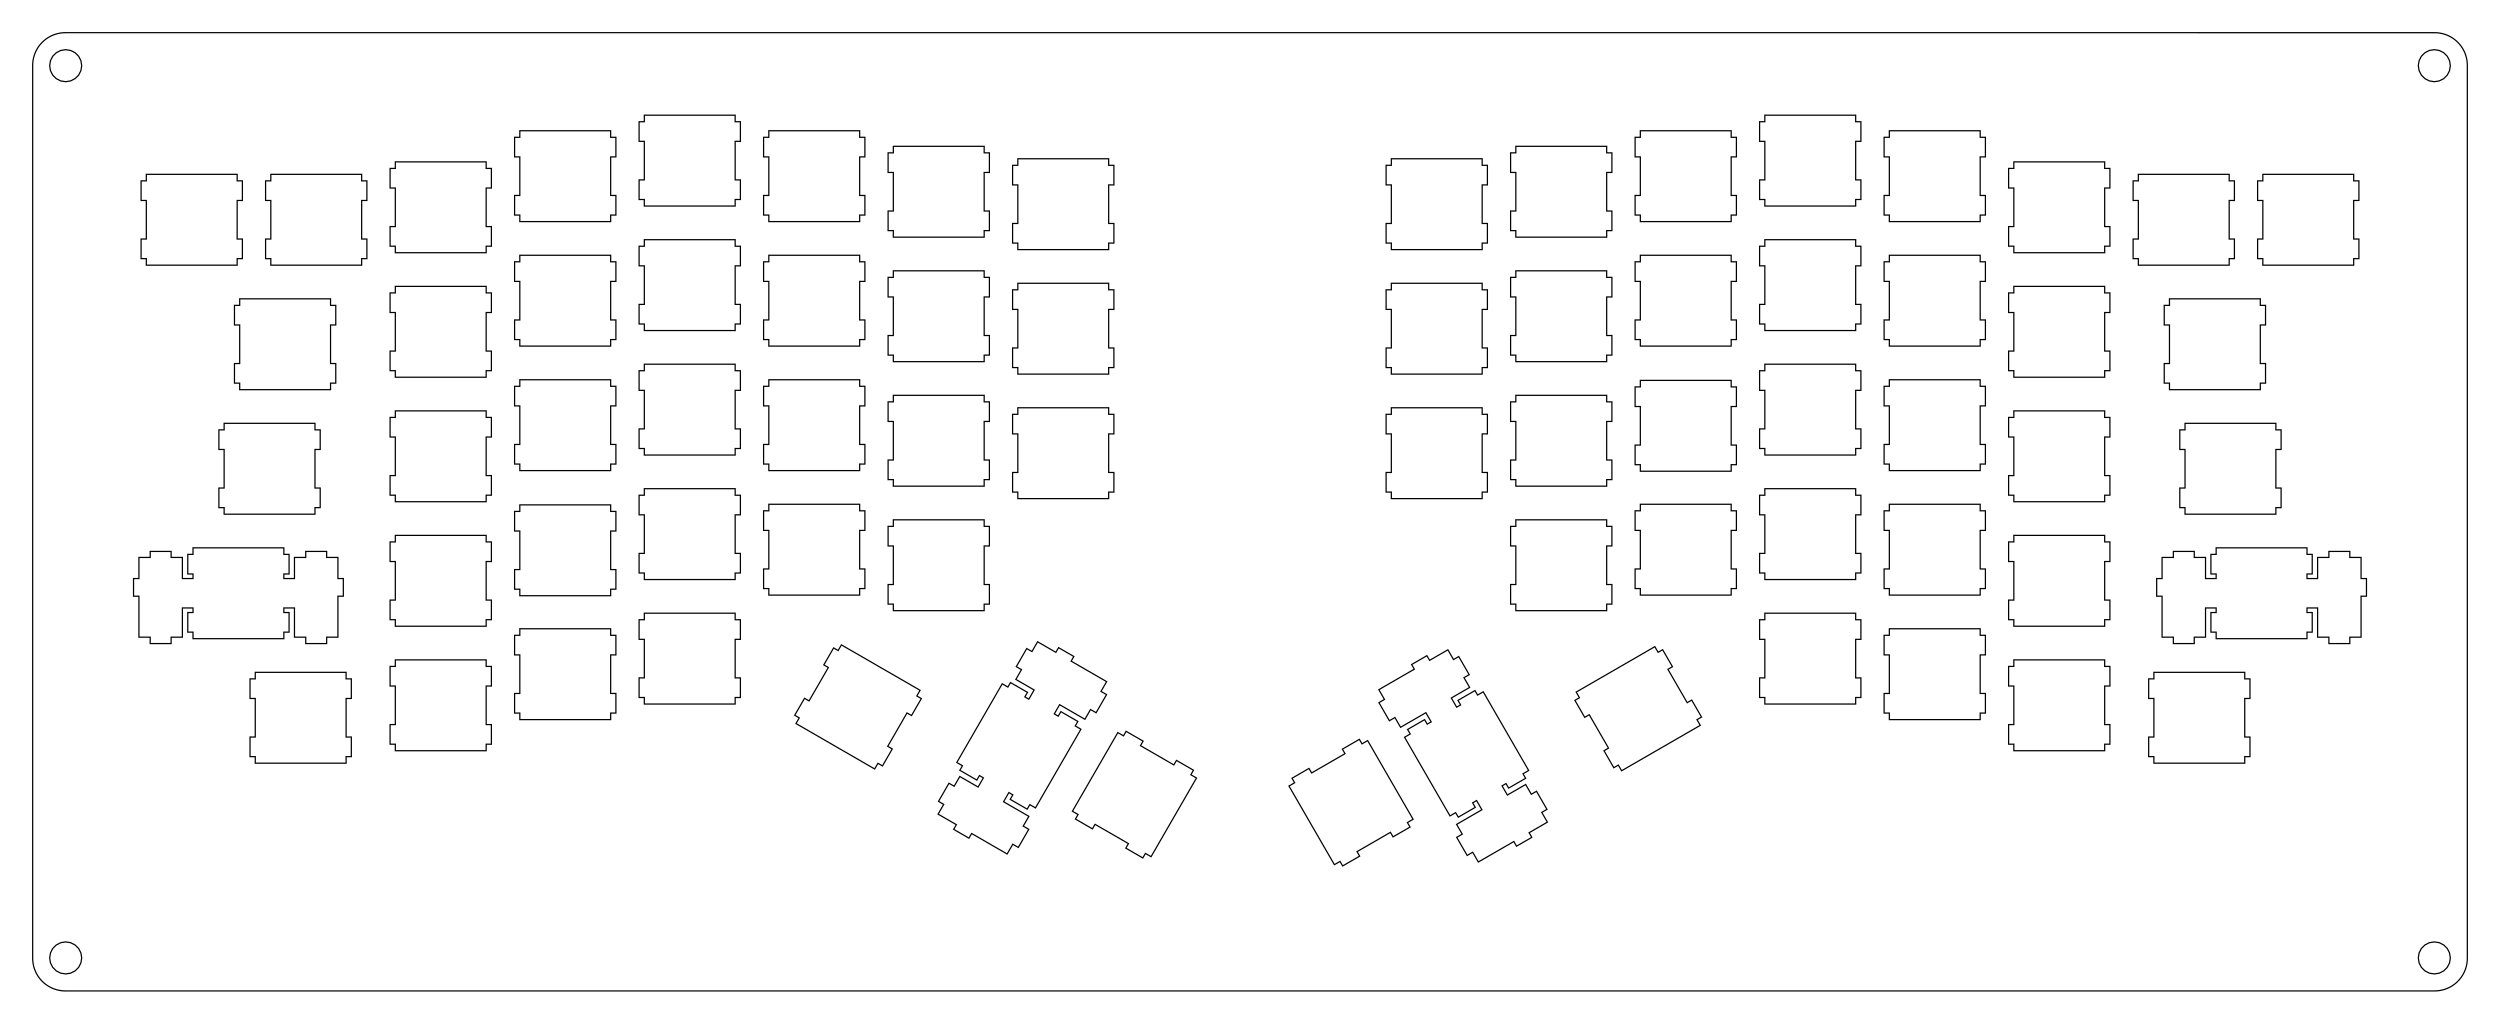 <?xml version="1.0"?>
<!-- Generated by SVGo -->
<svg width="382.526mm" height="156.623mm"
     viewBox="0.000 0.000 382.526 156.623"
     xmlns="http://www.w3.org/2000/svg" 
     xmlns:xlink="http://www.w3.org/1999/xlink">
<polygon points="372.526,5.001 372.919,5.016 373.309,5.062 373.694,5.139 374.072,5.245 374.440,5.381 374.796,5.545 375.139,5.737 375.465,5.955 375.774,6.198 376.062,6.465 376.329,6.753 376.572,7.062 376.790,7.388 376.982,7.731 377.146,8.087 377.282,8.455 377.388,8.833 377.465,9.218 377.511,9.608 377.526,10.001 377.526,146.623 377.511,147.015 377.465,147.405 377.388,147.790 377.282,148.168 377.146,148.536 376.982,148.892 376.790,149.235 376.572,149.561 376.329,149.870 376.062,150.158 375.774,150.425 375.465,150.668 375.139,150.886 374.796,151.078 374.440,151.242 374.072,151.378 373.694,151.484 373.309,151.561 372.919,151.607 372.527,151.623 10.001,151.623 9.608,151.607 9.218,151.561 8.833,151.484 8.455,151.378 8.087,151.242 7.731,151.078 7.388,150.886 7.062,150.668 6.753,150.425 6.465,150.158 6.198,149.870 5.955,149.561 5.737,149.235 5.545,148.892 5.381,148.536 5.245,148.168 5.139,147.790 5.062,147.405 5.016,147.015 5.000,146.623 5.001,10.001 5.016,9.608 5.062,9.218 5.139,8.833 5.245,8.455 5.381,8.087 5.545,7.731 5.737,7.388 5.955,7.062 6.198,6.753 6.465,6.465 6.753,6.198 7.062,5.955 7.388,5.737 7.731,5.545 8.087,5.381 8.455,5.245 8.833,5.139 9.218,5.062 9.608,5.016 10.001,5.000" style="fill:none;stroke-width:0.05mm;stroke:black"/>
<polygon points="371.719,144.242 371.036,144.590 370.494,145.132 370.146,145.815 370.026,146.573 370.146,147.330 370.494,148.013 371.036,148.555 371.719,148.903 372.476,149.023 373.234,148.903 373.917,148.555 374.459,148.013 374.807,147.330 374.926,146.573 374.807,145.815 374.459,145.132 373.917,144.590 373.234,144.242 372.476,144.123" style="fill:none;stroke-width:0.05mm;stroke:black"/>
<polygon points="9.293,144.242 8.610,144.590 8.068,145.132 7.720,145.815 7.601,146.573 7.720,147.330 8.068,148.013 8.610,148.555 9.293,148.903 10.051,149.023 10.808,148.903 11.491,148.555 12.033,148.013 12.381,147.330 12.501,146.573 12.381,145.815 12.033,145.132 11.491,144.590 10.808,144.242 10.051,144.123" style="fill:none;stroke-width:0.05mm;stroke:black"/>
<polygon points="205.400,114.626 205.800,115.319 200.690,118.269 200.290,117.576 197.692,119.076 198.092,119.769 197.226,120.269 204.176,132.307 205.042,131.807 205.442,132.500 208.040,131.000 207.640,130.307 212.750,127.357 213.150,128.050 215.748,126.550 215.348,125.857 216.214,125.357 209.264,113.319 208.398,113.819 207.998,113.126" style="fill:none;stroke-width:0.05mm;stroke:black"/>
<polygon points="218.744,101.040 218.332,100.326 215.993,101.676 216.406,102.390 210.976,105.525 211.838,107.019 210.990,107.509 212.590,110.280 213.438,109.790 214.301,111.284 218.172,109.049 218.984,110.456 218.378,110.806 217.978,110.114 215.380,111.614 215.780,112.306 214.914,112.806 221.864,124.844 222.730,124.344 223.130,125.037 225.728,123.537 225.328,122.844 225.935,122.494 226.747,123.901 222.876,126.136 223.738,127.630 222.890,128.120 224.490,130.891 225.338,130.402 226.201,131.896 231.631,128.760 232.043,129.474 234.382,128.125 233.969,127.411 236.766,125.796 235.904,124.302 236.701,123.842 235.101,121.070 234.304,121.530 233.441,120.036 230.644,121.651 229.832,120.244 230.438,119.894 230.838,120.587 233.436,119.087 233.036,118.394 233.902,117.894 226.952,105.856 226.086,106.356 225.686,105.664 223.088,107.164 223.488,107.856 222.881,108.206 222.069,106.799 224.866,105.184 224.004,103.690 224.801,103.230 223.201,100.459 222.404,100.919 221.541,99.425" style="fill:none;stroke-width:0.05mm;stroke:black"/>
<polygon points="171.905,112.593 171.039,112.093 164.089,124.131 164.955,124.631 164.555,125.324 167.153,126.824 167.553,126.131 172.662,129.081 172.262,129.774 174.860,131.274 175.260,130.581 176.126,131.081 183.076,119.043 182.210,118.543 182.610,117.850 180.012,116.350 179.612,117.043 174.503,114.093 174.903,113.400 172.305,111.900" style="fill:none;stroke-width:0.05mm;stroke:black"/>
<polygon points="157.898,99.693 157.102,99.233 155.502,102.004 156.298,102.464 155.436,103.958 158.233,105.573 157.421,106.980 156.814,106.630 157.214,105.938 154.616,104.438 154.216,105.130 153.350,104.630 146.400,116.668 147.266,117.168 146.866,117.861 149.464,119.361 149.864,118.668 150.470,119.018 149.658,120.425 146.861,118.810 145.998,120.304 145.202,119.844 143.602,122.616 144.398,123.076 143.536,124.569 146.333,126.184 145.921,126.899 148.259,128.248 148.671,127.534 154.101,130.669 154.964,129.176 155.813,129.665 157.413,126.894 156.564,126.404 157.426,124.910 153.555,122.675 154.367,121.268 154.974,121.618 154.574,122.311 157.172,123.811 157.572,123.118 158.438,123.618 165.388,111.580 164.522,111.080 164.922,110.388 162.324,108.888 161.924,109.580 161.318,109.230 162.130,107.823 166.001,110.058 166.864,108.564 167.713,109.054 169.313,106.283 168.464,105.793 169.326,104.299 163.896,101.164 164.309,100.450 161.971,99.100 161.558,99.814 158.761,98.199" style="fill:none;stroke-width:0.05mm;stroke:black"/>
<polygon points="241.171,105.896 241.671,106.762 240.978,107.162 242.478,109.760 243.171,109.360 246.121,114.470 245.428,114.870 246.928,117.468 247.621,117.068 248.121,117.934 260.157,110.984 259.657,110.118 260.351,109.718 258.851,107.120 258.157,107.520 255.208,102.410 255.901,102.010 254.401,99.412 253.708,99.812 253.208,98.946" style="fill:none;stroke-width:0.05mm;stroke:black"/>
<polygon points="128.244,99.539 127.551,99.139 126.051,101.737 126.744,102.137 123.794,107.246 123.101,106.846 121.601,109.444 122.294,109.844 121.794,110.710 133.831,117.660 134.331,116.794 135.024,117.194 136.524,114.596 135.831,114.196 138.781,109.087 139.474,109.487 140.974,106.889 140.281,106.489 140.781,105.623 128.744,98.673" style="fill:none;stroke-width:0.05mm;stroke:black"/>
<polygon points="39.057,102.874 39.057,103.874 38.257,103.874 38.257,106.874 39.057,106.874 39.057,112.774 38.257,112.774 38.257,115.774 39.057,115.774 39.057,116.774 52.957,116.774 52.957,115.774 53.757,115.774 53.757,112.774 52.957,112.774 52.957,106.874 53.757,106.874 53.757,103.874 52.957,103.874 52.957,102.874" style="fill:none;stroke-width:0.05mm;stroke:black"/>
<polygon points="329.569,102.874 329.569,103.874 328.769,103.874 328.769,106.874 329.569,106.874 329.569,112.774 328.769,112.774 328.769,115.774 329.569,115.774 329.569,116.774 343.469,116.774 343.469,115.774 344.269,115.774 344.269,112.774 343.469,112.774 343.469,106.874 344.269,106.874 344.269,103.874 343.469,103.874 343.469,102.874" style="fill:none;stroke-width:0.05mm;stroke:black"/>
<polygon points="60.488,100.969 60.488,101.969 59.688,101.969 59.688,104.969 60.488,104.969 60.488,110.869 59.688,110.869 59.688,113.869 60.488,113.869 60.488,114.869 74.388,114.869 74.388,113.869 75.188,113.869 75.188,110.869 74.388,110.869 74.388,104.969 75.188,104.969 75.188,101.969 74.388,101.969 74.388,100.969" style="fill:none;stroke-width:0.05mm;stroke:black"/>
<polygon points="308.138,100.969 308.138,101.969 307.338,101.969 307.338,104.969 308.138,104.969 308.138,110.869 307.338,110.869 307.338,113.869 308.138,113.869 308.138,114.869 322.038,114.869 322.038,113.869 322.838,113.869 322.838,110.869 322.038,110.869 322.038,104.969 322.838,104.969 322.838,101.969 322.038,101.969 322.038,100.969" style="fill:none;stroke-width:0.05mm;stroke:black"/>
<polygon points="79.538,96.207 79.538,97.207 78.738,97.207 78.738,100.207 79.538,100.207 79.538,106.107 78.738,106.107 78.738,109.107 79.538,109.107 79.538,110.107 93.438,110.107 93.438,109.107 94.238,109.107 94.238,106.107 93.438,106.107 93.438,100.207 94.238,100.207 94.238,97.207 93.438,97.207 93.438,96.207" style="fill:none;stroke-width:0.05mm;stroke:black"/>
<polygon points="289.088,96.207 289.088,97.207 288.288,97.207 288.288,100.207 289.088,100.207 289.088,106.107 288.288,106.107 288.288,109.107 289.088,109.107 289.088,110.107 302.988,110.107 302.988,109.107 303.788,109.107 303.788,106.107 302.988,106.107 302.988,100.207 303.788,100.207 303.788,97.207 302.988,97.207 302.988,96.207" style="fill:none;stroke-width:0.05mm;stroke:black"/>
<polygon points="98.588,93.825 98.588,94.825 97.788,94.825 97.788,97.825 98.588,97.825 98.588,103.725 97.788,103.725 97.788,106.725 98.588,106.725 98.588,107.725 112.488,107.725 112.488,106.725 113.288,106.725 113.288,103.725 112.488,103.725 112.488,97.825 113.288,97.825 113.288,94.825 112.488,94.825 112.488,93.825" style="fill:none;stroke-width:0.05mm;stroke:black"/>
<polygon points="270.038,93.825 270.038,94.825 269.238,94.825 269.238,97.825 270.038,97.825 270.038,103.725 269.238,103.725 269.238,106.725 270.038,106.725 270.038,107.725 283.938,107.725 283.938,106.725 284.738,106.725 284.738,103.725 283.938,103.725 283.938,97.825 284.738,97.825 284.738,94.825 283.938,94.825 283.938,93.825" style="fill:none;stroke-width:0.05mm;stroke:black"/>
<polygon points="29.532,83.824 29.532,84.824 28.732,84.824 28.732,87.824 29.532,87.824 29.532,88.524 27.907,88.524 27.907,85.294 26.182,85.294 26.182,84.374 22.982,84.374 22.982,85.294 21.257,85.294 21.257,88.524 20.432,88.524 20.432,91.224 21.257,91.224 21.257,97.494 22.982,97.494 22.982,98.474 26.182,98.474 26.182,97.494 27.907,97.494 27.907,93.024 29.532,93.024 29.532,93.724 28.732,93.724 28.732,96.724 29.532,96.724 29.532,97.724 43.432,97.724 43.432,96.724 44.232,96.724 44.232,93.724 43.432,93.724 43.432,93.024 45.057,93.024 45.057,97.494 46.782,97.494 46.782,98.474 49.982,98.474 49.982,97.494 51.707,97.494 51.707,91.224 52.532,91.224 52.532,88.524 51.707,88.524 51.707,85.294 49.982,85.294 49.982,84.374 46.782,84.374 46.782,85.294 45.057,85.294 45.057,88.524 43.432,88.524 43.432,87.824 44.232,87.824 44.232,84.824 43.432,84.824 43.432,83.824" style="fill:none;stroke-width:0.05mm;stroke:black"/>
<polygon points="339.094,83.824 339.094,84.824 338.294,84.824 338.294,87.824 339.094,87.824 339.094,88.524 337.469,88.524 337.469,85.294 335.744,85.294 335.744,84.374 332.544,84.374 332.544,85.294 330.819,85.294 330.819,88.524 329.994,88.524 329.994,91.224 330.819,91.224 330.819,97.494 332.544,97.494 332.544,98.474 335.744,98.474 335.744,97.494 337.469,97.494 337.469,93.024 339.094,93.024 339.094,93.724 338.294,93.724 338.294,96.724 339.094,96.724 339.094,97.724 352.994,97.724 352.994,96.724 353.794,96.724 353.794,93.724 352.994,93.724 352.994,93.024 354.619,93.024 354.619,97.494 356.344,97.494 356.344,98.474 359.544,98.474 359.544,97.494 361.269,97.494 361.269,91.224 362.094,91.224 362.094,88.524 361.269,88.524 361.269,85.294 359.544,85.294 359.544,84.374 356.344,84.374 356.344,85.294 354.619,85.294 354.619,88.524 352.994,88.524 352.994,87.824 353.794,87.824 353.794,84.824 352.994,84.824 352.994,83.824" style="fill:none;stroke-width:0.05mm;stroke:black"/>
<polygon points="60.488,81.919 60.488,82.919 59.688,82.919 59.688,85.919 60.488,85.919 60.488,91.819 59.688,91.819 59.688,94.819 60.488,94.819 60.488,95.819 74.388,95.819 74.388,94.819 75.188,94.819 75.188,91.819 74.388,91.819 74.388,85.919 75.188,85.919 75.188,82.919 74.388,82.919 74.388,81.919" style="fill:none;stroke-width:0.05mm;stroke:black"/>
<polygon points="308.138,81.919 308.138,82.919 307.338,82.919 307.338,85.919 308.138,85.919 308.138,91.819 307.338,91.819 307.338,94.819 308.138,94.819 308.138,95.819 322.038,95.819 322.038,94.819 322.838,94.819 322.838,91.819 322.038,91.819 322.038,85.919 322.838,85.919 322.838,82.919 322.038,82.919 322.038,81.919" style="fill:none;stroke-width:0.05mm;stroke:black"/>
<polygon points="136.688,79.538 136.688,80.538 135.888,80.538 135.888,83.538 136.688,83.538 136.688,89.438 135.888,89.438 135.888,92.438 136.688,92.438 136.688,93.438 150.588,93.438 150.588,92.438 151.388,92.438 151.388,89.438 150.588,89.438 150.588,83.538 151.388,83.538 151.388,80.538 150.588,80.538 150.588,79.538" style="fill:none;stroke-width:0.05mm;stroke:black"/>
<polygon points="231.938,79.538 231.938,80.538 231.138,80.538 231.138,83.538 231.938,83.538 231.938,89.438 231.138,89.438 231.138,92.438 231.938,92.438 231.938,93.438 245.838,93.438 245.838,92.438 246.638,92.438 246.638,89.438 245.838,89.438 245.838,83.538 246.638,83.538 246.638,80.538 245.838,80.538 245.838,79.538" style="fill:none;stroke-width:0.05mm;stroke:black"/>
<polygon points="79.538,77.252 79.538,78.252 78.738,78.252 78.738,81.252 79.538,81.252 79.538,87.152 78.738,87.152 78.738,90.152 79.538,90.152 79.538,91.152 93.438,91.152 93.438,90.152 94.238,90.152 94.238,87.152 93.438,87.152 93.438,81.252 94.238,81.252 94.238,78.252 93.438,78.252 93.438,77.252" style="fill:none;stroke-width:0.05mm;stroke:black"/>
<polygon points="117.638,77.157 117.638,78.157 116.838,78.157 116.838,81.157 117.638,81.157 117.638,87.057 116.838,87.057 116.838,90.057 117.638,90.057 117.638,91.057 131.538,91.057 131.538,90.057 132.338,90.057 132.338,87.057 131.538,87.057 131.538,81.157 132.338,81.157 132.338,78.157 131.538,78.157 131.538,77.157" style="fill:none;stroke-width:0.05mm;stroke:black"/>
<polygon points="250.988,77.157 250.988,78.157 250.188,78.157 250.188,81.157 250.988,81.157 250.988,87.057 250.188,87.057 250.188,90.057 250.988,90.057 250.988,91.057 264.888,91.057 264.888,90.057 265.688,90.057 265.688,87.057 264.888,87.057 264.888,81.157 265.688,81.157 265.688,78.157 264.888,78.157 264.888,77.157" style="fill:none;stroke-width:0.05mm;stroke:black"/>
<polygon points="289.088,77.157 289.088,78.157 288.288,78.157 288.288,81.157 289.088,81.157 289.088,87.057 288.288,87.057 288.288,90.057 289.088,90.057 289.088,91.057 302.988,91.057 302.988,90.057 303.788,90.057 303.788,87.057 302.988,87.057 302.988,81.157 303.788,81.157 303.788,78.157 302.988,78.157 302.988,77.157" style="fill:none;stroke-width:0.05mm;stroke:black"/>
<polygon points="98.588,74.775 98.588,75.775 97.788,75.775 97.788,78.775 98.588,78.775 98.588,84.676 97.788,84.676 97.788,87.676 98.588,87.676 98.588,88.676 112.488,88.676 112.488,87.676 113.288,87.676 113.288,84.676 112.488,84.676 112.488,78.775 113.288,78.775 113.288,75.775 112.488,75.775 112.488,74.775" style="fill:none;stroke-width:0.05mm;stroke:black"/>
<polygon points="270.038,74.775 270.038,75.775 269.238,75.775 269.238,78.775 270.038,78.775 270.038,84.676 269.238,84.676 269.238,87.676 270.038,87.676 270.038,88.676 283.938,88.676 283.938,87.676 284.738,87.676 284.738,84.676 283.938,84.676 283.938,78.775 284.738,78.775 284.738,75.775 283.938,75.775 283.938,74.775" style="fill:none;stroke-width:0.05mm;stroke:black"/>
<polygon points="34.294,64.773 34.294,65.774 33.494,65.774 33.494,68.774 34.294,68.774 34.294,74.674 33.494,74.674 33.494,77.674 34.294,77.674 34.294,78.674 48.194,78.674 48.194,77.674 48.994,77.674 48.994,74.674 48.194,74.674 48.194,68.774 48.994,68.774 48.994,65.774 48.194,65.774 48.194,64.773" style="fill:none;stroke-width:0.05mm;stroke:black"/>
<polygon points="334.332,64.773 334.332,65.774 333.532,65.774 333.532,68.774 334.332,68.774 334.332,74.674 333.532,74.674 333.532,77.674 334.332,77.674 334.332,78.674 348.232,78.674 348.232,77.674 349.032,77.674 349.032,74.674 348.232,74.674 348.232,68.774 349.032,68.774 349.032,65.774 348.232,65.774 348.232,64.773" style="fill:none;stroke-width:0.05mm;stroke:black"/>
<polygon points="60.488,62.869 60.488,63.869 59.688,63.869 59.688,66.869 60.488,66.869 60.488,72.769 59.688,72.769 59.688,75.769 60.488,75.769 60.488,76.769 74.388,76.769 74.388,75.769 75.188,75.769 75.188,72.769 74.388,72.769 74.388,66.869 75.188,66.869 75.188,63.869 74.388,63.869 74.388,62.869" style="fill:none;stroke-width:0.05mm;stroke:black"/>
<polygon points="308.138,62.869 308.138,63.869 307.338,63.869 307.338,66.869 308.138,66.869 308.138,72.769 307.338,72.769 307.338,75.769 308.138,75.769 308.138,76.769 322.038,76.769 322.038,75.769 322.838,75.769 322.838,72.769 322.038,72.769 322.038,66.869 322.838,66.869 322.838,63.869 322.038,63.869 322.038,62.869" style="fill:none;stroke-width:0.05mm;stroke:black"/>
<polygon points="155.738,62.393 155.738,63.393 154.938,63.393 154.938,66.393 155.738,66.393 155.738,72.293 154.938,72.293 154.938,75.293 155.738,75.293 155.738,76.293 169.638,76.293 169.638,75.293 170.438,75.293 170.438,72.293 169.638,72.293 169.638,66.393 170.438,66.393 170.438,63.393 169.638,63.393 169.638,62.393" style="fill:none;stroke-width:0.05mm;stroke:black"/>
<polygon points="212.888,62.393 212.888,63.393 212.088,63.393 212.088,66.393 212.888,66.393 212.888,72.293 212.088,72.293 212.088,75.293 212.888,75.293 212.888,76.293 226.788,76.293 226.788,75.293 227.588,75.293 227.588,72.293 226.788,72.293 226.788,66.393 227.588,66.393 227.588,63.393 226.788,63.393 226.788,62.393" style="fill:none;stroke-width:0.05mm;stroke:black"/>
<polygon points="136.688,60.488 136.688,61.488 135.888,61.488 135.888,64.487 136.688,64.487 136.688,70.388 135.888,70.388 135.888,73.388 136.688,73.388 136.688,74.388 150.588,74.388 150.588,73.388 151.388,73.388 151.388,70.388 150.588,70.388 150.588,64.487 151.388,64.487 151.388,61.488 150.588,61.488 150.588,60.488" style="fill:none;stroke-width:0.05mm;stroke:black"/>
<polygon points="231.938,60.488 231.938,61.488 231.138,61.488 231.138,64.487 231.938,64.487 231.938,70.388 231.138,70.388 231.138,73.388 231.938,73.388 231.938,74.388 245.838,74.388 245.838,73.388 246.638,73.388 246.638,70.388 245.838,70.388 245.838,64.487 246.638,64.487 246.638,61.488 245.838,61.488 245.838,60.488" style="fill:none;stroke-width:0.05mm;stroke:black"/>
<polygon points="250.988,58.202 250.988,59.202 250.188,59.202 250.188,62.202 250.988,62.202 250.988,68.102 250.188,68.102 250.188,71.102 250.988,71.102 250.988,72.102 264.888,72.102 264.888,71.102 265.688,71.102 265.688,68.102 264.888,68.102 264.888,62.202 265.688,62.202 265.688,59.202 264.888,59.202 264.888,58.202" style="fill:none;stroke-width:0.05mm;stroke:black"/>
<polygon points="79.538,58.107 79.538,59.107 78.738,59.107 78.738,62.107 79.538,62.107 79.538,68.007 78.738,68.007 78.738,71.007 79.538,71.007 79.538,72.007 93.438,72.007 93.438,71.007 94.238,71.007 94.238,68.007 93.438,68.007 93.438,62.107 94.238,62.107 94.238,59.107 93.438,59.107 93.438,58.107" style="fill:none;stroke-width:0.05mm;stroke:black"/>
<polygon points="117.638,58.107 117.638,59.107 116.838,59.107 116.838,62.107 117.638,62.107 117.638,68.007 116.838,68.007 116.838,71.007 117.638,71.007 117.638,72.007 131.538,72.007 131.538,71.007 132.338,71.007 132.338,68.007 131.538,68.007 131.538,62.107 132.338,62.107 132.338,59.107 131.538,59.107 131.538,58.107" style="fill:none;stroke-width:0.05mm;stroke:black"/>
<polygon points="289.088,58.107 289.088,59.107 288.288,59.107 288.288,62.107 289.088,62.107 289.088,68.007 288.288,68.007 288.288,71.007 289.088,71.007 289.088,72.007 302.988,72.007 302.988,71.007 303.788,71.007 303.788,68.007 302.988,68.007 302.988,62.107 303.788,62.107 303.788,59.107 302.988,59.107 302.988,58.107" style="fill:none;stroke-width:0.05mm;stroke:black"/>
<polygon points="98.588,55.726 98.588,56.726 97.788,56.726 97.788,59.726 98.588,59.726 98.588,65.626 97.788,65.626 97.788,68.626 98.588,68.626 98.588,69.626 112.488,69.626 112.488,68.626 113.288,68.626 113.288,65.626 112.488,65.626 112.488,59.726 113.288,59.726 113.288,56.726 112.488,56.726 112.488,55.726" style="fill:none;stroke-width:0.05mm;stroke:black"/>
<polygon points="270.038,55.726 270.038,56.726 269.238,56.726 269.238,59.726 270.038,59.726 270.038,65.626 269.238,65.626 269.238,68.626 270.038,68.626 270.038,69.626 283.938,69.626 283.938,68.626 284.738,68.626 284.738,65.626 283.938,65.626 283.938,59.726 284.738,59.726 284.738,56.726 283.938,56.726 283.938,55.726" style="fill:none;stroke-width:0.05mm;stroke:black"/>
<polygon points="36.676,45.724 36.676,46.724 35.876,46.724 35.876,49.724 36.676,49.724 36.676,55.624 35.876,55.624 35.876,58.624 36.676,58.624 36.676,59.624 50.576,59.624 50.576,58.624 51.376,58.624 51.376,55.624 50.576,55.624 50.576,49.724 51.376,49.724 51.376,46.724 50.576,46.724 50.576,45.724" style="fill:none;stroke-width:0.05mm;stroke:black"/>
<polygon points="331.951,45.724 331.951,46.724 331.151,46.724 331.151,49.724 331.951,49.724 331.951,55.624 331.151,55.624 331.151,58.624 331.951,58.624 331.951,59.624 345.851,59.624 345.851,58.624 346.651,58.624 346.651,55.624 345.851,55.624 345.851,49.724 346.651,49.724 346.651,46.724 345.851,46.724 345.851,45.724" style="fill:none;stroke-width:0.05mm;stroke:black"/>
<polygon points="60.488,43.819 60.488,44.819 59.688,44.819 59.688,47.819 60.488,47.819 60.488,53.719 59.688,53.719 59.688,56.719 60.488,56.719 60.488,57.719 74.388,57.719 74.388,56.719 75.188,56.719 75.188,53.719 74.388,53.719 74.388,47.819 75.188,47.819 75.188,44.819 74.388,44.819 74.388,43.819" style="fill:none;stroke-width:0.05mm;stroke:black"/>
<polygon points="308.138,43.819 308.138,44.819 307.338,44.819 307.338,47.819 308.138,47.819 308.138,53.719 307.338,53.719 307.338,56.719 308.138,56.719 308.138,57.719 322.038,57.719 322.038,56.719 322.838,56.719 322.838,53.719 322.038,53.719 322.038,47.819 322.838,47.819 322.838,44.819 322.038,44.819 322.038,43.819" style="fill:none;stroke-width:0.05mm;stroke:black"/>
<polygon points="155.738,43.343 155.738,44.343 154.938,44.343 154.938,47.343 155.738,47.343 155.738,53.243 154.938,53.243 154.938,56.243 155.738,56.243 155.738,57.243 169.638,57.243 169.638,56.243 170.438,56.243 170.438,53.243 169.638,53.243 169.638,47.343 170.438,47.343 170.438,44.343 169.638,44.343 169.638,43.343" style="fill:none;stroke-width:0.05mm;stroke:black"/>
<polygon points="212.888,43.343 212.888,44.343 212.088,44.343 212.088,47.343 212.888,47.343 212.888,53.243 212.088,53.243 212.088,56.243 212.888,56.243 212.888,57.243 226.788,57.243 226.788,56.243 227.588,56.243 227.588,53.243 226.788,53.243 226.788,47.343 227.588,47.343 227.588,44.343 226.788,44.343 226.788,43.343" style="fill:none;stroke-width:0.05mm;stroke:black"/>
<polygon points="136.688,41.438 136.688,42.438 135.888,42.438 135.888,45.438 136.688,45.438 136.688,51.338 135.888,51.338 135.888,54.338 136.688,54.338 136.688,55.338 150.588,55.338 150.588,54.338 151.388,54.338 151.388,51.338 150.588,51.338 150.588,45.438 151.388,45.438 151.388,42.438 150.588,42.438 150.588,41.438" style="fill:none;stroke-width:0.05mm;stroke:black"/>
<polygon points="231.938,41.438 231.938,42.438 231.138,42.438 231.138,45.438 231.938,45.438 231.938,51.338 231.138,51.338 231.138,54.338 231.938,54.338 231.938,55.338 245.838,55.338 245.838,54.338 246.638,54.338 246.638,51.338 245.838,51.338 245.838,45.438 246.638,45.438 246.638,42.438 245.838,42.438 245.838,41.438" style="fill:none;stroke-width:0.05mm;stroke:black"/>
<polygon points="79.538,39.057 79.538,40.057 78.738,40.057 78.738,43.057 79.538,43.057 79.538,48.957 78.738,48.957 78.738,51.957 79.538,51.957 79.538,52.957 93.438,52.957 93.438,51.957 94.238,51.957 94.238,48.957 93.438,48.957 93.438,43.057 94.238,43.057 94.238,40.057 93.438,40.057 93.438,39.057" style="fill:none;stroke-width:0.05mm;stroke:black"/>
<polygon points="117.638,39.057 117.638,40.057 116.838,40.057 116.838,43.057 117.638,43.057 117.638,48.957 116.838,48.957 116.838,51.957 117.638,51.957 117.638,52.957 131.538,52.957 131.538,51.957 132.338,51.957 132.338,48.957 131.538,48.957 131.538,43.057 132.338,43.057 132.338,40.057 131.538,40.057 131.538,39.057" style="fill:none;stroke-width:0.05mm;stroke:black"/>
<polygon points="250.988,39.057 250.988,40.057 250.188,40.057 250.188,43.057 250.988,43.057 250.988,48.957 250.188,48.957 250.188,51.957 250.988,51.957 250.988,52.957 264.888,52.957 264.888,51.957 265.688,51.957 265.688,48.957 264.888,48.957 264.888,43.057 265.688,43.057 265.688,40.057 264.888,40.057 264.888,39.057" style="fill:none;stroke-width:0.05mm;stroke:black"/>
<polygon points="289.088,39.057 289.088,40.057 288.288,40.057 288.288,43.057 289.088,43.057 289.088,48.957 288.288,48.957 288.288,51.957 289.088,51.957 289.088,52.957 302.988,52.957 302.988,51.957 303.788,51.957 303.788,48.957 302.988,48.957 302.988,43.057 303.788,43.057 303.788,40.057 302.988,40.057 302.988,39.057" style="fill:none;stroke-width:0.05mm;stroke:black"/>
<polygon points="98.588,36.676 98.588,37.676 97.788,37.676 97.788,40.676 98.588,40.676 98.588,46.576 97.788,46.576 97.788,49.576 98.588,49.576 98.588,50.576 112.488,50.576 112.488,49.576 113.288,49.576 113.288,46.576 112.488,46.576 112.488,40.676 113.288,40.676 113.288,37.676 112.488,37.676 112.488,36.676" style="fill:none;stroke-width:0.05mm;stroke:black"/>
<polygon points="270.038,36.676 270.038,37.676 269.238,37.676 269.238,40.676 270.038,40.676 270.038,46.576 269.238,46.576 269.238,49.576 270.038,49.576 270.038,50.576 283.938,50.576 283.938,49.576 284.738,49.576 284.738,46.576 283.938,46.576 283.938,40.676 284.738,40.676 284.738,37.676 283.938,37.676 283.938,36.676" style="fill:none;stroke-width:0.05mm;stroke:black"/>
<polygon points="22.388,26.674 22.388,27.674 21.588,27.674 21.588,30.674 22.388,30.674 22.388,36.574 21.588,36.574 21.588,39.574 22.388,39.574 22.388,40.574 36.288,40.574 36.288,39.574 37.088,39.574 37.088,36.574 36.288,36.574 36.288,30.674 37.088,30.674 37.088,27.674 36.288,27.674 36.288,26.674" style="fill:none;stroke-width:0.05mm;stroke:black"/>
<polygon points="41.438,26.674 41.438,27.674 40.638,27.674 40.638,30.674 41.438,30.674 41.438,36.574 40.638,36.574 40.638,39.574 41.438,39.574 41.438,40.574 55.338,40.574 55.338,39.574 56.138,39.574 56.138,36.574 55.338,36.574 55.338,30.674 56.138,30.674 56.138,27.674 55.338,27.674 55.338,26.674" style="fill:none;stroke-width:0.05mm;stroke:black"/>
<polygon points="327.188,26.674 327.188,27.674 326.388,27.674 326.388,30.674 327.188,30.674 327.188,36.574 326.388,36.574 326.388,39.574 327.188,39.574 327.188,40.574 341.088,40.574 341.088,39.574 341.888,39.574 341.888,36.574 341.088,36.574 341.088,30.674 341.888,30.674 341.888,27.674 341.088,27.674 341.088,26.674" style="fill:none;stroke-width:0.05mm;stroke:black"/>
<polygon points="346.238,26.674 346.238,27.674 345.438,27.674 345.438,30.674 346.238,30.674 346.238,36.574 345.438,36.574 345.438,39.574 346.238,39.574 346.238,40.574 360.138,40.574 360.138,39.574 360.938,39.574 360.938,36.574 360.138,36.574 360.138,30.674 360.938,30.674 360.938,27.674 360.138,27.674 360.138,26.674" style="fill:none;stroke-width:0.05mm;stroke:black"/>
<polygon points="60.488,24.769 60.488,25.769 59.688,25.769 59.688,28.769 60.488,28.769 60.488,34.669 59.688,34.669 59.688,37.669 60.488,37.669 60.488,38.669 74.388,38.669 74.388,37.669 75.188,37.669 75.188,34.669 74.388,34.669 74.388,28.769 75.188,28.769 75.188,25.769 74.388,25.769 74.388,24.769" style="fill:none;stroke-width:0.05mm;stroke:black"/>
<polygon points="308.138,24.769 308.138,25.769 307.338,25.769 307.338,28.769 308.138,28.769 308.138,34.669 307.338,34.669 307.338,37.669 308.138,37.669 308.138,38.669 322.038,38.669 322.038,37.669 322.838,37.669 322.838,34.669 322.038,34.669 322.038,28.769 322.838,28.769 322.838,25.769 322.038,25.769 322.038,24.769" style="fill:none;stroke-width:0.05mm;stroke:black"/>
<polygon points="155.738,24.293 155.738,25.293 154.938,25.293 154.938,28.293 155.738,28.293 155.738,34.193 154.938,34.193 154.938,37.193 155.738,37.193 155.738,38.193 169.638,38.193 169.638,37.193 170.438,37.193 170.438,34.193 169.638,34.193 169.638,28.293 170.438,28.293 170.438,25.293 169.638,25.293 169.638,24.293" style="fill:none;stroke-width:0.05mm;stroke:black"/>
<polygon points="212.888,24.293 212.888,25.293 212.088,25.293 212.088,28.293 212.888,28.293 212.888,34.193 212.088,34.193 212.088,37.193 212.888,37.193 212.888,38.193 226.788,38.193 226.788,37.193 227.588,37.193 227.588,34.193 226.788,34.193 226.788,28.293 227.588,28.293 227.588,25.293 226.788,25.293 226.788,24.293" style="fill:none;stroke-width:0.05mm;stroke:black"/>
<polygon points="136.688,22.388 136.688,23.388 135.888,23.388 135.888,26.388 136.688,26.388 136.688,32.288 135.888,32.288 135.888,35.288 136.688,35.288 136.688,36.288 150.588,36.288 150.588,35.288 151.388,35.288 151.388,32.288 150.588,32.288 150.588,26.388 151.388,26.388 151.388,23.388 150.588,23.388 150.588,22.388" style="fill:none;stroke-width:0.05mm;stroke:black"/>
<polygon points="231.938,22.388 231.938,23.388 231.138,23.388 231.138,26.388 231.938,26.388 231.938,32.288 231.138,32.288 231.138,35.288 231.938,35.288 231.938,36.288 245.838,36.288 245.838,35.288 246.638,35.288 246.638,32.288 245.838,32.288 245.838,26.388 246.638,26.388 246.638,23.388 245.838,23.388 245.838,22.388" style="fill:none;stroke-width:0.05mm;stroke:black"/>
<polygon points="79.538,20.007 79.538,21.007 78.738,21.007 78.738,24.007 79.538,24.007 79.538,29.907 78.738,29.907 78.738,32.907 79.538,32.907 79.538,33.907 93.438,33.907 93.438,32.907 94.238,32.907 94.238,29.907 93.438,29.907 93.438,24.007 94.238,24.007 94.238,21.007 93.438,21.007 93.438,20.007" style="fill:none;stroke-width:0.05mm;stroke:black"/>
<polygon points="117.638,20.007 117.638,21.007 116.838,21.007 116.838,24.007 117.638,24.007 117.638,29.907 116.838,29.907 116.838,32.907 117.638,32.907 117.638,33.907 131.538,33.907 131.538,32.907 132.338,32.907 132.338,29.907 131.538,29.907 131.538,24.007 132.338,24.007 132.338,21.007 131.538,21.007 131.538,20.007" style="fill:none;stroke-width:0.05mm;stroke:black"/>
<polygon points="250.988,20.007 250.988,21.007 250.188,21.007 250.188,24.007 250.988,24.007 250.988,29.907 250.188,29.907 250.188,32.907 250.988,32.907 250.988,33.907 264.888,33.907 264.888,32.907 265.688,32.907 265.688,29.907 264.888,29.907 264.888,24.007 265.688,24.007 265.688,21.007 264.888,21.007 264.888,20.007" style="fill:none;stroke-width:0.05mm;stroke:black"/>
<polygon points="289.088,20.007 289.088,21.007 288.288,21.007 288.288,24.007 289.088,24.007 289.088,29.907 288.288,29.907 288.288,32.907 289.088,32.907 289.088,33.907 302.988,33.907 302.988,32.907 303.788,32.907 303.788,29.907 302.988,29.907 302.988,24.007 303.788,24.007 303.788,21.007 302.988,21.007 302.988,20.007" style="fill:none;stroke-width:0.05mm;stroke:black"/>
<polygon points="98.588,17.626 98.588,18.626 97.788,18.626 97.788,21.626 98.588,21.626 98.588,27.526 97.788,27.526 97.788,30.526 98.588,30.526 98.588,31.526 112.488,31.526 112.488,30.526 113.288,30.526 113.288,27.526 112.488,27.526 112.488,21.626 113.288,21.626 113.288,18.626 112.488,18.626 112.488,17.626" style="fill:none;stroke-width:0.05mm;stroke:black"/>
<polygon points="270.038,17.626 270.038,18.626 269.238,18.626 269.238,21.626 270.038,21.626 270.038,27.526 269.238,27.526 269.238,30.526 270.038,30.526 270.038,31.526 283.938,31.526 283.938,30.526 284.738,30.526 284.738,27.526 283.938,27.526 283.938,21.626 284.738,21.626 284.738,18.626 283.938,18.626 283.938,17.626" style="fill:none;stroke-width:0.05mm;stroke:black"/>
<polygon points="371.719,7.720 371.036,8.068 370.494,8.610 370.146,9.293 370.026,10.050 370.146,10.808 370.494,11.491 371.036,12.033 371.719,12.381 372.476,12.501 373.234,12.381 373.917,12.033 374.459,11.491 374.807,10.808 374.926,10.051 374.807,9.293 374.459,8.610 373.917,8.068 373.234,7.720 372.476,7.601" style="fill:none;stroke-width:0.05mm;stroke:black"/>
<polygon points="9.293,7.720 8.610,8.068 8.068,8.610 7.720,9.293 7.601,10.051 7.720,10.808 8.068,11.491 8.610,12.033 9.293,12.381 10.051,12.501 10.808,12.381 11.491,12.033 12.033,11.491 12.381,10.808 12.501,10.051 12.381,9.293 12.033,8.610 11.491,8.068 10.808,7.720 10.051,7.601" style="fill:none;stroke-width:0.05mm;stroke:black"/>
</svg>
